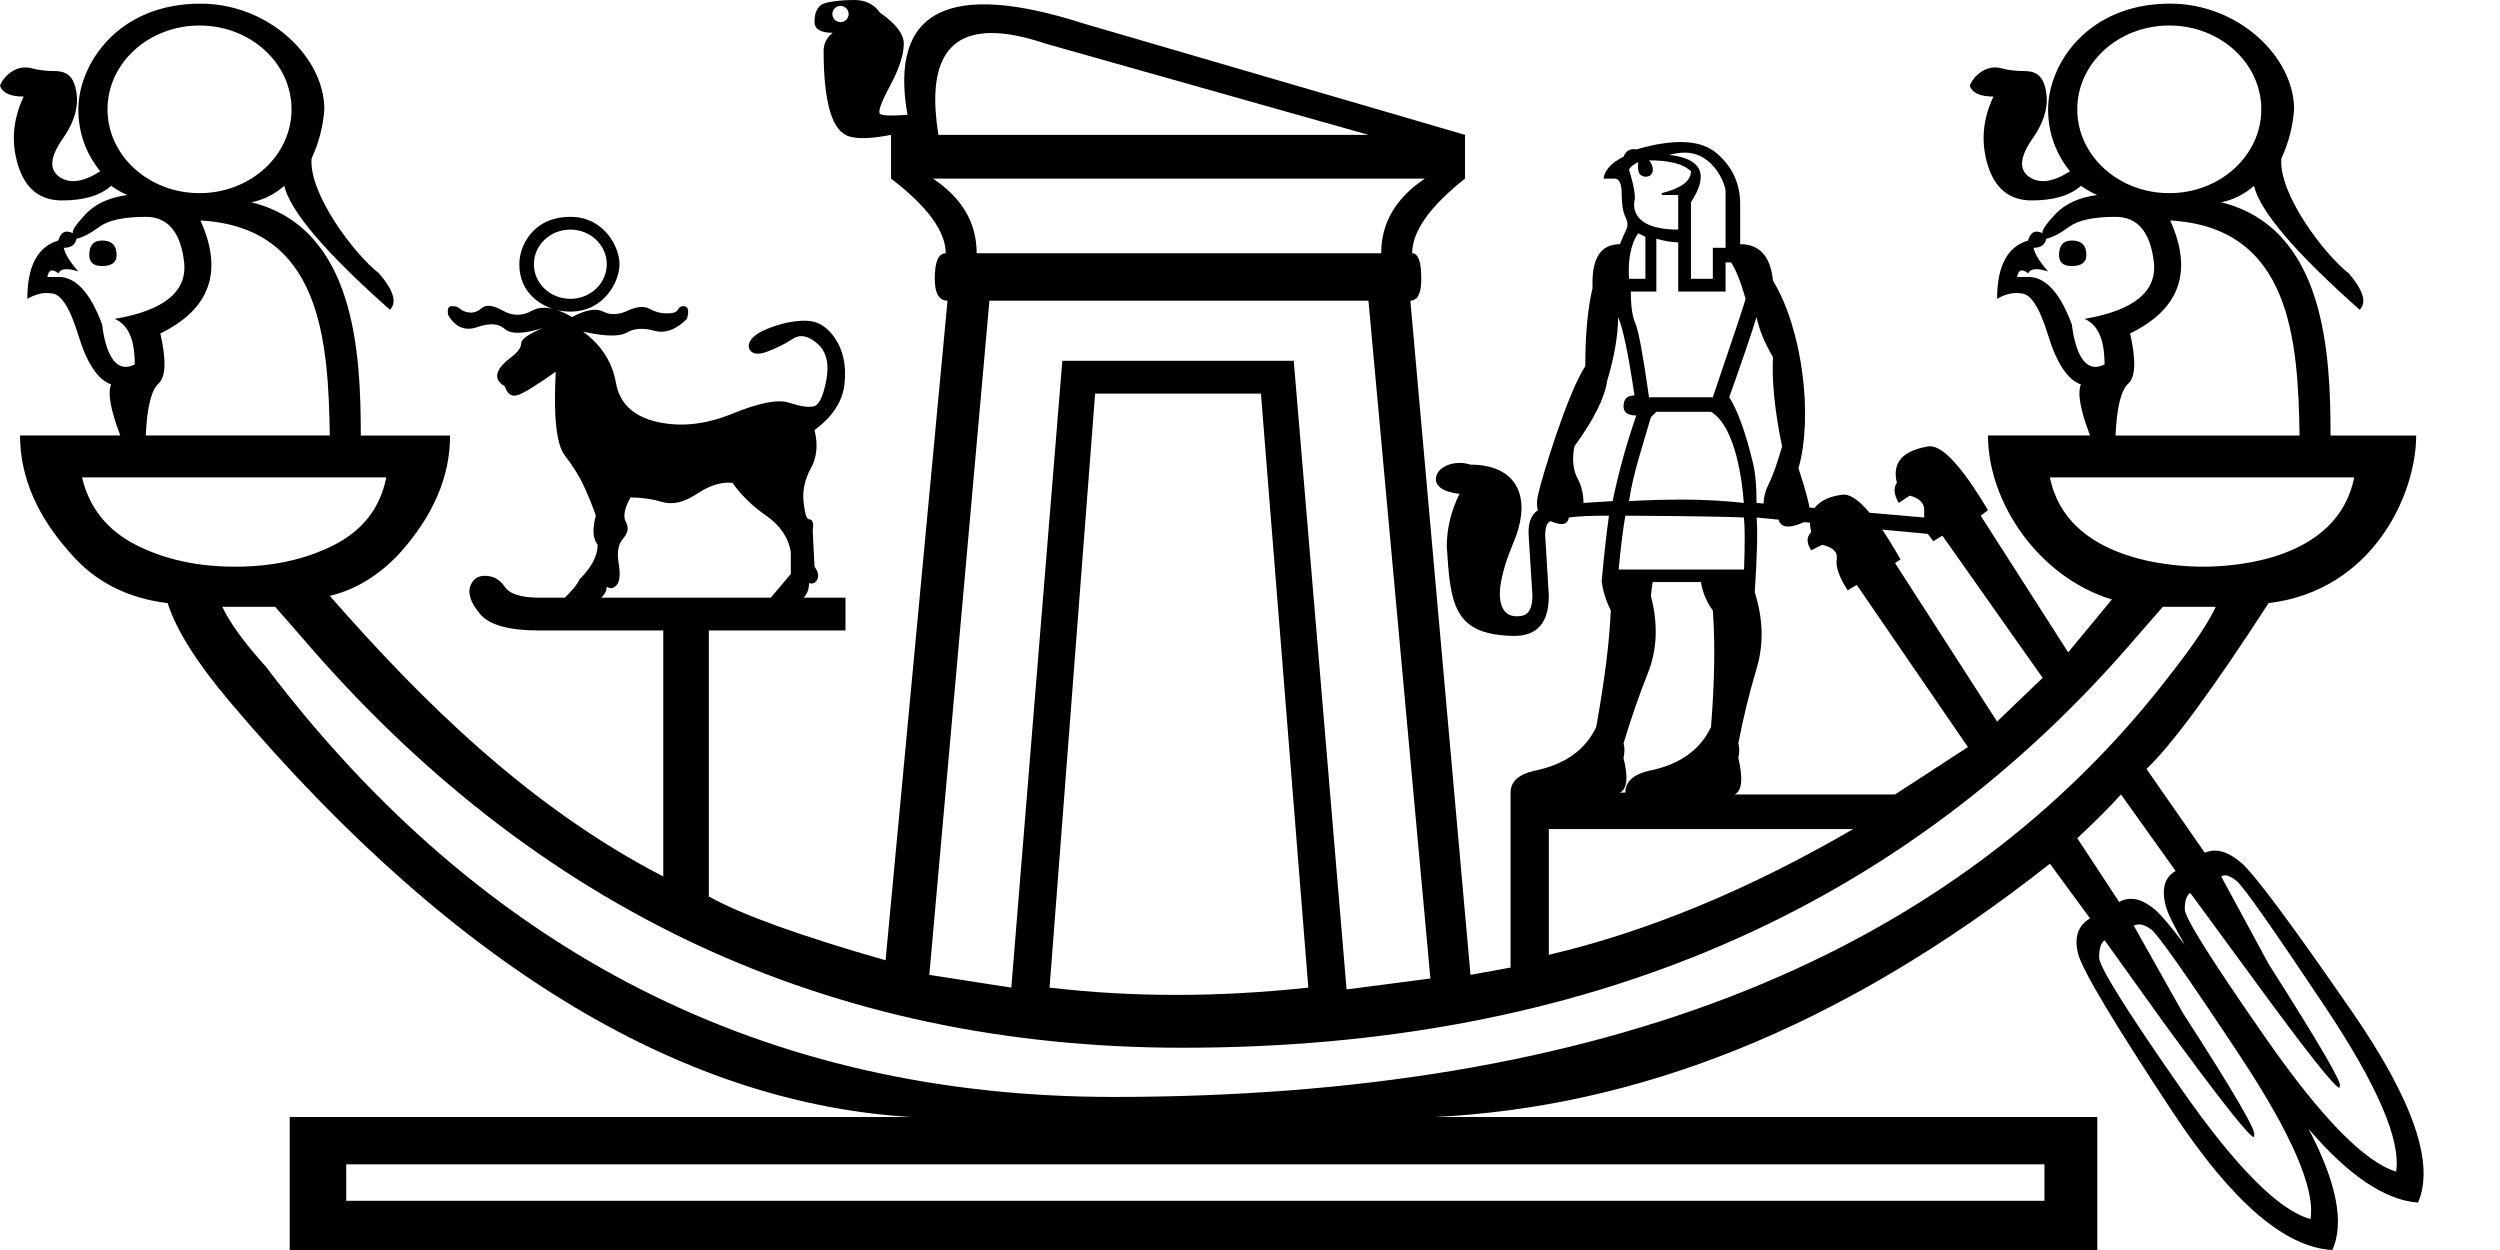 <?xml version="1.0" encoding="UTF-8" standalone="no"?>
<svg
   width="1000"
   height="500"
   version="1.1"
   id="svg1"
   sodipodi:docname="14049.svg"
   inkscape:version="1.4.2 (f4327f4, 2025-05-13)"
   xmlns:inkscape="http://www.inkscape.org/namespaces/inkscape"
   xmlns:sodipodi="http://sodipodi.sourceforge.net/DTD/sodipodi-0.dtd"
   xmlns="http://www.w3.org/2000/svg"
   xmlns:svg="http://www.w3.org/2000/svg">
  <defs
     id="defs1" />
  <sodipodi:namedview
     id="namedview1"
     pagecolor="#ffffff"
     bordercolor="#666666"
     borderopacity="1.0"
     inkscape:showpageshadow="2"
     inkscape:pageopacity="0.0"
     inkscape:pagecheckerboard="0"
     inkscape:deskcolor="#d1d1d1"
     inkscape:zoom="1.4863385"
     inkscape:cx="387.1931"
     inkscape:cy="206.21144"
     inkscape:window-width="1680"
     inkscape:window-height="998"
     inkscape:window-x="-8"
     inkscape:window-y="-8"
     inkscape:window-maximized="1"
     inkscape:current-layer="svg1"
     showguides="true">
    <sodipodi:guide
       position="80.175,489.796"
       orientation="0,-1"
       id="guide1"
       inkscape:locked="false" />
    <sodipodi:guide
       position="43.003,456.997"
       orientation="1,0"
       id="guide2"
       inkscape:locked="false" />
    <sodipodi:guide
       position="79.446,422.741"
       orientation="0,-1"
       id="guide3"
       inkscape:locked="false" />
    <sodipodi:guide
       position="116.618,456.268"
       orientation="1,0"
       id="guide4"
       inkscape:locked="false" />
    <sodipodi:guide
       position="932.215,325.801"
       orientation="1,0"
       id="guide5"
       inkscape:locked="false" />
    <sodipodi:guide
       position="228.135,408.164"
       orientation="0,-1"
       id="guide6"
       inkscape:locked="false" />
    <sodipodi:guide
       position="213.557,394.314"
       orientation="1,0"
       id="guide7"
       inkscape:locked="false" />
    <sodipodi:guide
       position="228.135,380.467"
       orientation="0,-1"
       id="guide8"
       inkscape:locked="false" />
    <sodipodi:guide
       position="242.711,394.314"
       orientation="1,0"
       id="guide9"
       inkscape:locked="false" />
  </sodipodi:namedview>
  <path
     id="path1"
     style="fill:#000000;stroke:none;stroke-width:1"
     d="m 341.836,0 c -4.373,0 -8.138,0.365 -11.297,1.094 -3.158,0.729 -4.738,3.279 -4.738,7.652 0,2.915 2.43,4.373 7.289,4.373 -2.43,1.944 -3.645,4.374 -3.645,7.289 0,10.204 0.852,18.222 2.553,24.053 1.701,5.831 4.371,9.231 8.016,10.203 3.644,0.972 9.112,0.729 16.4,-0.729 v 17.492 c 14.577,11.176 21.865,21.138 21.865,29.885 -2.915,0 -4.373,3.4 -4.373,10.203 0,5.831 1.702,8.746 5.104,8.746 l -24.783,263.85 c -34.014,-9.718 -57.58,-18.221 -70.699,-25.51 V 252.188 h 54.666 v -13.121 h -16.766 c 1.458,-1.458 2.188,-3.401 2.188,-5.83 1.458,0.486 2.55,6.9e-4 3.279,-1.457 0.729,-1.458 0.366,-3.16 -1.092,-5.104 0,-0.486 -0.245,-5.344 -0.73,-14.576 0.486,-2.915 7.4e-4,-4.373 -1.457,-4.373 -0.972,0 -1.702,-2.31 -2.188,-6.926 -0.486,-4.616 0.486,-9.109 2.916,-13.482 2.43,-4.373 2.915,-9.476 1.457,-15.307 7.289,-5.345 11.299,-11.54 12.027,-18.586 0.729,-7.046 -0.486,-12.998 -3.645,-17.857 -3.158,-4.859 -7.166,-7.289 -12.025,-7.289 -4.859,0 -9.962,1.095 -15.307,3.281 -5.345,2.187 -7.775,4.737 -7.289,7.652 0.972,2.43 3.402,2.915 7.289,1.457 3.887,-1.458 7.288,-3.158 10.203,-5.102 2.915,-1.944 6.196,-1.336 9.84,1.822 3.644,3.158 4.859,8.018 3.645,14.578 -1.215,6.56 -2.915,10.082 -5.102,10.568 -2.187,0.486 -5.467,-9.3e-4 -9.84,-1.459 -4.373,-1.458 -11.906,-1.2e-4 -22.596,4.373 -10.69,4.373 -20.771,5.468 -30.246,3.281 -9.475,-2.187 -14.943,-7.411 -16.4,-15.672 -1.458,-8.26 -5.831,-15.063 -13.119,-20.408 8.746,1.944 14.577,2.066 17.492,0.365 2.915,-1.701 6.56,-1.943 10.934,-0.729 4.373,1.215 8.746,-0.365 13.119,-4.738 0.972,-3.401 0.487,-5.102 -1.457,-5.102 -0.972,0 -1.702,0.485 -2.188,1.457 -0.486,0.972 -1.944,1.459 -4.373,1.459 -2.43,0 -4.737,-0.607 -6.924,-1.822 -2.187,-1.215 -5.102,-0.972 -8.746,0.729 -3.644,1.701 -6.924,1.821 -9.84,0.363 -2.915,-1.458 -7.046,-0.728 -12.391,2.188 -2.196,-1.255 -4.239,-2.193 -6.131,-2.814 1.726,0.419 3.527,0.627 5.402,0.627 13.611,0 19.678,-12.158 19.678,-18.949 0,-6.791 -6.065,-18.951 -19.678,-18.951 -14.907,0 -20.408,11.519 -20.408,18.951 0,12.266 9.657,16.63 13.357,17.852 -3.245,-0.781 -5.996,-0.537 -8.256,0.734 -3.887,2.187 -7.775,2.187 -11.662,0 -3.887,-2.187 -6.68,-2.551 -8.381,-1.094 -1.701,1.458 -3.403,2.065 -5.104,1.822 -1.701,-0.243 -2.916,-0.728 -3.645,-1.457 -0.729,-0.729 -1.822,-1.094 -3.279,-1.094 -1.458,0 -1.943,1.215 -1.457,3.645 2.915,4.859 6.803,6.437 11.662,4.736 4.859,-1.701 8.502,-1.456 10.932,0.73 2.43,2.187 7.532,2.064 15.307,-0.365 -5.831,2.43 -8.746,4.495 -8.746,6.195 0,1.701 -1.458,3.643 -4.373,5.83 -2.915,2.187 -4.616,4.252 -5.102,6.195 -0.486,1.944 0.485,3.646 2.914,5.104 0.972,2.915 2.552,4.13 4.738,3.645 2.187,-0.486 7.409,-3.646 15.67,-9.477 -0.972,17.979 0.243,29.154 3.645,33.527 3.401,4.373 6.074,8.748 8.018,13.121 1.944,4.373 3.401,8.016 4.373,10.932 -1.458,5.345 -1.215,9.233 0.729,11.662 0,4.373 -2.428,8.991 -7.287,13.85 -0.486,1.458 -2.431,3.886 -5.832,7.287 h -10.203 c -7.289,0 -11.906,-1.458 -13.85,-4.373 -1.944,-2.915 -4.616,-4.373 -8.018,-4.373 -2.915,0 -4.858,1.458 -5.83,4.373 -0.972,2.915 0.363,6.56 4.008,10.934 3.644,4.373 11.542,6.561 23.689,6.561 h 49.562 v 98.396 c -53.677,-27.675 -96.67,-70.3 -133.383,-112.246 10.204,-2.43 19.437,-8.017 27.697,-16.764 13.605,-15.063 20.408,-30.854 20.408,-47.375 h -35.715 c 0,-32.801 -2.107,-82.889 -43.73,-93.295 4.859,-0.972 9.232,-3.159 13.119,-6.561 2.43,10.204 16.52,26.725 42.273,49.562 2.915,-2.915 1.458,-7.773 -4.373,-14.576 -9.695,-7.458 -28.147,-31.775 -26.969,-45.92 2.915,-6.317 4.618,-12.875 5.104,-19.678 0,-20.85 -22.15,-42.275 -49.562,-42.275 -33.347,0 -48.834,24.555 -48.834,42.275 0,9.232 2.915,17.493 8.746,24.781 C 33.285,72.887 27.818,73.615 23.688,70.699 19.557,67.784 20.044,62.683 25.146,55.395 30.249,48.106 31.472,41.788 30.5,36.443 c -0.972,-5.345 -3.29,-8.018 -8.635,-8.018 -3.401,0 -6.437,-0.365 -9.109,-1.094 C 6.77,25.7 1.685,30.043 0,34.256 c 0.972,2.915 4.13,4.373 9.475,4.373 -4.373,9.232 -5.101,18.465 -2.186,27.697 2.915,9.232 8.746,13.85 17.492,13.85 8.746,0 15.307,-1.945 19.68,-5.832 2.915,1.944 5.101,3.159 6.559,3.645 -7.289,0.972 -12.876,3.522 -16.764,7.652 -3.887,4.13 -5.587,6.682 -5.102,7.654 -2.915,-1.458 -4.858,-0.487 -5.83,2.914 -8.26,2.43 -12.391,10.205 -12.391,23.324 3.401,-1.944 6.559,-2.671 9.475,-2.186 3.887,0 7.532,5.588 10.934,16.764 3.401,11.176 7.774,17.736 13.119,19.68 -1.458,3.401 -0.243,10.204 3.645,20.408 H 8.018 c 0,16.521 6.803,32.312 20.408,47.375 9.718,11.176 22.594,17.736 38.629,19.68 3.401,10.69 11.662,23.808 24.781,39.357 C 185.13,390.913 276.837,441.598 364.432,446.793 H 115.889 V 500 H 838.922 V 446.793 H 574.344 c 79.222,-4.018 160.593,-34.257 245.627,-101.312 l 16.035,21.867 c -4.859,2.915 -6.439,7.653 -4.738,14.213 1.701,6.56 14.336,27.696 37.902,63.41 23.567,35.714 44.825,54.057 63.775,55.029 4.902,-10.853 1.73,-27.005 -9.514,-48.453 15.908,18.62 30.498,28.454 43.77,29.502 6.803,-15.549 -1.943,-40.938 -26.238,-76.166 -24.295,-35.228 -39.116,-55.149 -44.461,-59.766 -5.345,-4.616 -10.205,-5.953 -14.578,-4.01 l -23.324,-33.527 c 10.204,-9.718 26.482,-31.827 48.834,-66.326 41.943,-5.084 59.039,-43.768 59.039,-67.055 h -34.258 c 0,-32.801 -2.107,-82.889 -43.73,-93.295 4.859,-0.972 9.232,-3.159 13.119,-6.561 2.43,10.204 16.52,26.725 42.273,49.562 2.915,-2.915 1.458,-7.773 -4.373,-14.576 -9.695,-7.458 -28.147,-31.775 -26.969,-45.92 2.915,-6.317 4.618,-12.875 5.104,-19.678 0,-20.85 -22.15,-42.275 -49.562,-42.275 -33.347,0 -48.834,24.555 -48.834,42.275 0,9.232 2.915,17.493 8.746,24.781 -6.803,4.373 -12.27,5.101 -16.4,2.186 -4.13,-2.915 -3.643,-8.016 1.459,-15.305 5.102,-7.289 6.325,-13.606 5.354,-18.951 -0.972,-5.345 -3.29,-8.018 -8.635,-8.018 -3.401,0 -6.437,-0.365 -9.109,-1.094 -5.986,-1.632 -11.071,2.711 -12.756,6.924 0.972,2.915 4.13,4.373 9.475,4.373 -4.373,9.232 -5.101,18.465 -2.186,27.697 2.915,9.232 8.746,13.85 17.492,13.85 8.746,0 15.307,-1.945 19.68,-5.832 2.915,1.944 5.101,3.159 6.559,3.645 -7.289,0.972 -12.876,3.522 -16.764,7.652 -3.887,4.13 -5.587,6.682 -5.102,7.654 -2.915,-1.458 -4.858,-0.487 -5.83,2.914 -8.26,2.43 -12.391,10.205 -12.391,23.324 3.401,-1.944 6.559,-2.671 9.475,-2.186 3.887,0 7.532,5.588 10.934,16.764 3.401,11.176 7.774,17.736 13.119,19.68 -1.458,3.401 -0.243,10.204 3.645,20.408 h -40.816 c 0,26.712 20.192,56.659 49.562,65.598 l -17.492,21.137 -34.986,-54.666 2.916,-2.186 c -10.69,-17.979 -18.708,-26.482 -24.053,-25.51 -6.691,1.217 -14.985,4.201 -12.391,14.576 -1.458,1.944 -1.215,4.616 0.729,8.018 l 4.373,-2.916 c 3.887,0.972 5.832,2.917 5.832,5.832 v 2.916 l -21.848,-1.9 c -4.374,-5.193 -8.029,-7.609 -10.951,-7.211 -4.234,0.539 -8.344,1.879 -11.07,5.295 l -2,-0.174 c -0.058,-0.514 -1.204,-6.035 -4.422,-15.689 5.955,-20.841 1.526,-55.878 -10.205,-75.074 -0.972,-9.718 -5.345,-14.576 -13.119,-14.576 V 81.633 c 0,-8.26 -3.158,-15.063 -9.475,-20.408 -6.317,-5.345 -17.007,-5.83 -32.07,-1.457 -2.43,-0.486 -4.132,0.485 -5.104,2.914 -4.859,2.43 -7.53,5.345 -8.016,8.746 h 4.373 c 1.944,0 2.914,2.065 2.914,6.195 0,4.13 0.487,7.168 1.459,9.111 0.972,1.944 1.092,3.644 0.363,5.102 -0.729,1.458 -1.579,3.402 -2.551,5.832 -7.775,0 -11.42,5.83 -10.934,17.492 -1.944,8.26 -2.914,18.708 -2.914,31.342 -7.136,10.704 -17.678,45.381 -18.951,51.748 -0.486,2.43 -0.486,4.374 0,5.832 -2.915,1.944 -4.13,5.587 -3.645,10.932 l 1.459,23.324 c 0,4.859 -1.458,7.532 -4.373,8.018 -9.75,1.625 -8.884,-9.051 -8.383,-12.391 0.729,-4.859 2.429,-10.447 5.102,-16.764 8.053,-19.034 0.86,-31.342 -17.127,-31.342 -6.392,-2.131 -13.85,0.9 -13.85,5.832 0,5.157 9.455,5.83 9.475,5.83 -3.401,6.803 -5.102,13.848 -5.102,21.137 1.48,23.273 2.703,35.368 26.969,35.715 9.232,0 13.848,-5.345 13.848,-16.035 l -1.457,-24.053 c 0,-3.401 0.728,-5.344 2.186,-5.83 4.373,1.944 6.803,1.458 7.289,-1.457 3.401,-0.486 8.747,-0.73 16.035,-0.73 -0.972,6.803 -1.944,15.55 -2.916,26.24 0.486,3.887 1.701,7.775 3.645,11.662 -0.486,12.148 -2.429,27.696 -5.83,46.646 -4.373,9.232 -12.634,15.063 -24.781,17.492 -6.317,1.458 -9.477,4.373 -9.477,8.746 v 69.971 l -16.033,2.916 -24.053,-269.68 c 2.915,0 4.373,-2.915 4.373,-8.746 0,-6.803 -1.215,-10.203 -3.645,-10.203 0,-8.746 7.045,-18.709 21.137,-29.885 V 53.936 L 433.674,9.475 C 379.252,-8.018 355.686,4.13 362.975,45.918 c -6.317,0.486 -9.962,0.366 -10.934,-0.363 -0.972,-0.729 0.364,-4.496 4.008,-11.299 3.644,-6.803 5.467,-12.391 5.467,-16.764 0,-3.887 -3.158,-8.017 -9.475,-12.391 C 349.611,1.7 346.209,0 341.836,0 Z m -5.635,2.355 c 1.796,-5.21e-5 3.252,1.456 3.252,3.252 5e-5,1.796 -1.456,3.252 -3.252,3.252 -1.796,5.2e-5 -3.252,-1.456 -3.252,-3.252 -5e-5,-1.796 1.456,-3.252 3.252,-3.252 z M 79.811,10.203 C 100.139,10.204 116.618,25.215 116.617,43.732 116.617,62.249 100.138,77.259 79.811,77.26 59.482,77.26 43.002,62.249 43.002,43.732 43.001,25.215 59.481,10.203 79.811,10.203 Z m 787.9,0 c 20.329,4.73e-4 36.808,15.012 36.807,33.529 -2.1e-4,18.516 -16.479,33.527 -36.807,33.527 -20.329,5.09e-4 -36.808,-15.01 -36.809,-33.527 -9.7e-4,-18.518 16.479,-33.53 36.809,-33.529 z m -471.438,3.008 c 6.104,-0.061 13.469,1.366 22.094,4.281 L 547.377,53.936 H 375.365 c -4.373,-26.968 2.596,-40.542 20.908,-40.725 z m 278.277,47.857 c 10.927,0.407 15.682,12.634 15.682,15.463 V 99.125 h -5.102 v 12.391 h -8.746 V 80.904 c 7.289,-11.176 4.373,-17.493 -8.746,-18.951 1.217,-0.325 3.959,-0.995 6.912,-0.885 z m -14.93,3.072 c 8.26,0 13.848,1.458 16.764,4.373 0,3.887 -3.888,6.802 -11.662,8.746 v 0.729 h 6.561 v 13.848 c -19.475,-6e-6 -17.738,-10.192 -17.492,-11.297 0.486,-2.187 -0.244,-6.437 -2.188,-12.754 0.486,-0.972 1.701,-1.944 3.645,-2.916 -0.063,2.69 -0.417,5.46 2.916,5.83 3.981,0 3.381,-4.634 1.457,-6.559 z M 373.178,71.428 H 569.971 c -11.662,7.775 -17.492,17.737 -17.492,29.885 h -161.809 c 0,-12.148 -5.83,-22.11 -17.492,-29.885 z M 58.309,86.734 c 8.746,0 13.849,5.953 15.307,17.857 1.458,11.905 -7.775,19.558 -27.697,22.959 6.984,3.085 7.921,11.428 8.018,18.223 -8.944,4.472 -12.044,-7.438 -13.119,-16.035 C 35.957,116.619 29.884,110.301 22.596,110.787 h -3.645 c 0.486,-2.915 1.944,-3.401 4.373,-1.457 0.972,-1.944 3.644,-2.188 8.018,-0.73 -3.401,-3.887 -5.346,-7.045 -5.832,-9.475 2.915,0 4.616,-1.215 5.102,-3.645 2.43,-0.486 5.467,-2.064 9.111,-4.736 3.644,-2.672 9.84,-4.01 18.586,-4.01 z m 787.9,0 c 8.746,0 13.849,5.953 15.307,17.857 1.458,11.905 -7.775,19.558 -27.697,22.959 6.984,3.085 7.921,11.428 8.018,18.223 -8.944,4.472 -12.044,-7.438 -13.119,-16.035 -4.859,-13.12 -10.932,-19.437 -18.221,-18.951 h -3.645 c 0.486,-2.915 1.944,-3.401 4.373,-1.457 0.972,-1.944 3.644,-2.188 8.018,-0.73 -3.401,-3.887 -5.346,-7.045 -5.832,-9.475 2.915,0 4.616,-1.215 5.102,-3.645 2.43,-0.486 5.467,-2.064 9.111,-4.736 3.644,-2.672 9.84,-4.01 18.586,-4.01 z M 80.176,88.193 c 48.191,2.663 51.135,47.638 51.748,86.006 H 58.309 c 0.486,-11.176 2.186,-18.101 5.102,-20.773 2.915,-2.672 3.16,-9.353 0.73,-20.043 19.922,-9.718 25.267,-24.781 16.035,-45.189 z m 787.9,0 c 48.191,2.663 51.135,47.638 51.748,86.006 h -73.615 c 0.486,-11.176 2.186,-18.101 5.102,-20.773 2.915,-2.672 3.16,-9.353 0.73,-20.043 19.922,-9.718 25.267,-24.781 16.035,-45.189 z m -639.943,3.643 c 8.051,-5.14e-4 14.578,6.199 14.578,13.848 5.7e-4,7.649 -6.527,13.85 -14.578,13.85 -8.051,-5.1e-4 -14.577,-6.201 -14.576,-13.85 5.7e-4,-7.648 6.526,-13.847 14.576,-13.848 z m 427.115,1.459 2.916,1.457 v 16.764 h -6.561 c -0.486,-7.775 0.729,-13.848 3.645,-18.221 z m 7.289,2.186 c 3.401,0.972 6.317,1.459 8.746,1.459 v 19.678 h 18.949 v -11.66 h 2.188 c 1.944,2.915 3.886,7.773 5.83,14.576 -0.486,1.944 -4.859,15.064 -13.119,39.359 h -25.51 c -2.429,-17.007 -4.252,-26.847 -5.467,-29.52 -1.215,-2.672 -1.822,-6.925 -1.822,-12.756 h 10.205 z M 40.816,96.209 c -3.401,0 -5.102,1.945 -5.102,5.832 0,2.915 1.7,4.373 5.102,4.373 3.887,0 5.83,-1.458 5.83,-4.373 0,-3.887 -1.943,-5.832 -5.83,-5.832 z m 787.9,0 c -3.401,0 -5.102,1.945 -5.102,5.832 0,2.915 1.7,4.373 5.102,4.373 3.887,0 5.83,-1.458 5.83,-4.373 0,-3.887 -1.943,-5.832 -5.83,-5.832 z M 395.773,120.262 h 151.604 l 24.781,271.139 -33.529,4.373 -21.137,-251.459 h -92.564 l -20.408,250.729 -32.799,-5.102 z m 251.457,6.561 c 1.944,4.373 4.131,14.821 6.561,31.342 -2.915,0 -4.375,1.458 -4.375,4.373 0,2.43 1.702,3.645 5.104,3.645 -3.887,11.176 -7.047,22.594 -9.477,34.256 l -11.66,0.729 c 0,-3.401 -0.73,-6.559 -2.188,-9.475 -1.944,-3.401 -2.429,-7.774 -1.457,-13.119 7.775,-10.69 12.147,-19.438 13.119,-26.24 2.915,-9.718 4.373,-18.221 4.373,-25.51 z m 55.393,0 c 0.972,4.859 3.159,10.204 6.561,16.035 -0.486,9.718 0.729,21.623 3.645,35.715 -1.944,6.803 -3.766,11.903 -5.467,15.305 -1.195,2.39 -1.849,4.899 -1.965,7.529 l -2.773,-0.24 c 0,-6.803 -0.485,-12.148 -1.457,-16.035 -2.915,-12.148 -6.073,-20.893 -9.475,-26.238 4.859,-13.605 8.502,-24.296 10.932,-32.07 z m -264.576,30.611 h 66.326 l 18.951,237.609 c -35.957,3.887 -70.458,3.887 -103.5,0 z m 224.49,7.289 h 21.865 c 10.15,6.09 12.591,29.048 13.119,36.443 -15.347,-1.733 -30.567,-1.536 -45.918,-0.729 1.727,-11.466 5.571,-22.418 8.746,-33.527 z M 32.799,190.963 H 154.52 c -2.43,12.148 -9.355,21.136 -20.773,26.967 -11.419,5.831 -24.659,8.746 -39.723,8.746 -15.063,0 -28.304,-2.915 -39.723,-8.746 C 42.882,212.099 35.714,203.111 32.799,190.963 Z m 787.172,0 h 121.721 c -6.621,33.103 -47.701,35.713 -60.496,35.713 -11.786,0 -54.547,-2.326 -61.225,-35.713 z m -528.469,2.096 c 0.513,0.005 1.013,0.036 1.5,0.09 3.401,4.859 7.896,9.232 13.484,13.119 5.588,3.887 8.868,8.747 9.84,14.578 v 8.746 c -2.915,3.401 -5.588,6.559 -8.018,9.475 h -67.783 c 1.458,-1.458 2.186,-2.915 2.186,-4.373 1.458,0.972 2.795,0.729 4.01,-0.729 1.215,-1.458 1.457,-4.373 0.729,-8.746 -0.729,-4.373 -0.121,-7.653 1.822,-9.84 1.944,-2.187 2.309,-4.374 1.094,-6.561 -1.215,-2.187 -0.607,-5.465 1.822,-9.838 4.373,0 8.624,0.606 12.754,1.82 4.13,1.215 8.748,0.122 13.85,-3.279 4.9,-3.267 9.121,-4.497 12.711,-4.463 z m 358.645,13.209 c 5.345,0 38.143,0.245 47.375,0.73 0.452,3.162 0.484,10.102 0.096,20.822 h -36.461 -13.693 c 0.895,-9.449 1.789,-16.633 2.684,-21.553 z m 52.477,0.73 8.807,0.859 c 1.132,4.548 7.138,2.424 10.125,0.984 0.819,0.079 1.635,0.16 2.449,0.238 -0.006,1.179 0.156,2.429 0.486,3.748 -1.944,1.944 -1.944,4.374 0,7.289 l 4.373,-2.188 c 4.373,0.972 6.316,2.917 5.83,5.832 -0.486,2.915 0.972,7.046 4.373,12.391 l 3.645,-2.188 44.461,64.869 -29.154,18.951 h -64.141 c 2.915,-1.458 3.403,-6.318 1.459,-14.578 0.486,-2.429 0.486,-4.372 0,-5.83 1.944,-10.204 4.372,-20.167 7.287,-29.885 2.915,-9.718 2.673,-19.921 -0.729,-30.611 0.972,-14.577 1.214,-24.538 0.729,-29.883 z m 50.256,4.846 c 6.242,0.591 12.329,1.161 18.258,1.713 l 2.188,2.916 3.645,-2.188 40.086,56.852 -18.221,17.492 -40.816,-63.41 2.188,-1.457 c -2.599,-4.579 -5.042,-8.552 -7.326,-11.918 z m -91.803,20.977 h 0.08 19.197 c 0.734,4.298 2.327,8.082 4.777,11.35 0.972,12.634 0.729,28.182 -0.729,46.646 -4.373,9.232 -12.634,15.063 -24.781,17.492 -6.317,1.458 -9.475,4.373 -9.475,8.746 h -2.188 c 2.915,-1.458 3.401,-6.073 1.457,-13.848 0.486,-2.429 0.486,-4.372 0,-5.83 2.915,-9.718 6.196,-19.194 9.84,-28.426 3.644,-9.232 4.009,-19.437 1.094,-30.613 0.2,-2.005 0.443,-3.844 0.727,-5.518 z m -572.154,9.891 h 21.137 l 10.203,11.662 c 93.78,109.815 211.37,164.723 352.77,164.723 160.836,0 288.145,-54.907 381.926,-164.723 l 10.203,-11.662 h 21.137 c -2.915,6.317 -8.746,15.064 -17.492,26.24 -86.492,113.217 -227.648,169.824 -423.469,169.824 -138.97,0 -251.944,-57.337 -338.922,-172.012 -8.746,-9.718 -14.577,-17.736 -17.492,-24.053 z m 759.475,75.074 21.865,30.611 c -4.373,2.43 -5.709,7.045 -4.008,13.848 0.701,2.804 3.259,8.042 7.674,15.715 -5.552,-7.33 -9.448,-11.962 -11.684,-13.893 -5.345,-4.616 -10.203,-5.709 -14.576,-3.279 L 830.904,335.277 c 6.803,-6.317 12.633,-12.147 17.492,-17.492 z M 619.533,331.633 h 121.721 c -41.788,24.295 -82.362,41.059 -121.721,50.291 z m 270.496,18.502 c 1.263,0.01 2.813,0.766 4.65,2.27 2.672,2.187 14.456,18.952 35.35,50.293 20.894,31.341 30.369,53.327 28.426,65.961 -12.634,-3.887 -29.884,-21.501 -51.75,-52.842 -21.866,-31.341 -32.799,-48.712 -32.799,-52.113 0,-3.401 0.73,-5.589 2.188,-6.561 l 24.053,32.799 c 22.352,30.612 34.255,45.675 35.713,45.189 v -0.729 c 1.458,-0.486 -8.018,-16.764 -28.426,-48.834 l -18.949,-34.984 c 0.456,-0.304 0.971,-0.454 1.545,-0.449 z m -34.602,19.645 c 1.493,-0.042 3.157,0.605 4.994,1.941 2.672,1.944 14.457,18.707 35.352,50.291 20.894,31.584 30.369,53.45 28.426,65.598 h -0.002 C 911.564,484.208 894.315,466.837 872.449,435.496 850.583,404.155 839.65,386.662 839.65,383.018 c 0,-3.644 0.728,-5.952 2.186,-6.924 l 24.053,33.527 c 22.352,30.612 34.257,45.675 35.715,45.189 v -0.729 c 1.458,-0.972 -8.018,-17.25 -28.426,-48.834 l -19.68,-34.986 c 0.607,-0.304 1.251,-0.463 1.93,-0.482 z m -716.943,95.965 h 679.301 v 14.576 H 138.484 Z"
     sodipodi:nodetypes="ssscssscccsccccccccsccssccsssscsscsscssscsscssssssccsssscsssssscsscssscscssccccssssssccccccccccccssccsssscccscccccccsccccccccccccccsscccsscccccccccccsscsssssccssccsccccscccccccscccsccccccccsscccsssscccscccssscsccccccccccccscccscccccssscsccccccccccscscsscccsssccccccsccccccscccccccccsscccccccccsssscccccccccsscccscccccsccsssssccccccccccccccscccsssssssssscccccccccccsccccccccccsccccccccccccccccccssscccscccscccccsssscssccccccccccccccscccccccscccccccccccccccccccccscccccsccccsccccscscccccccssscssccccccssssccssccccccsccccc" />
</svg>
